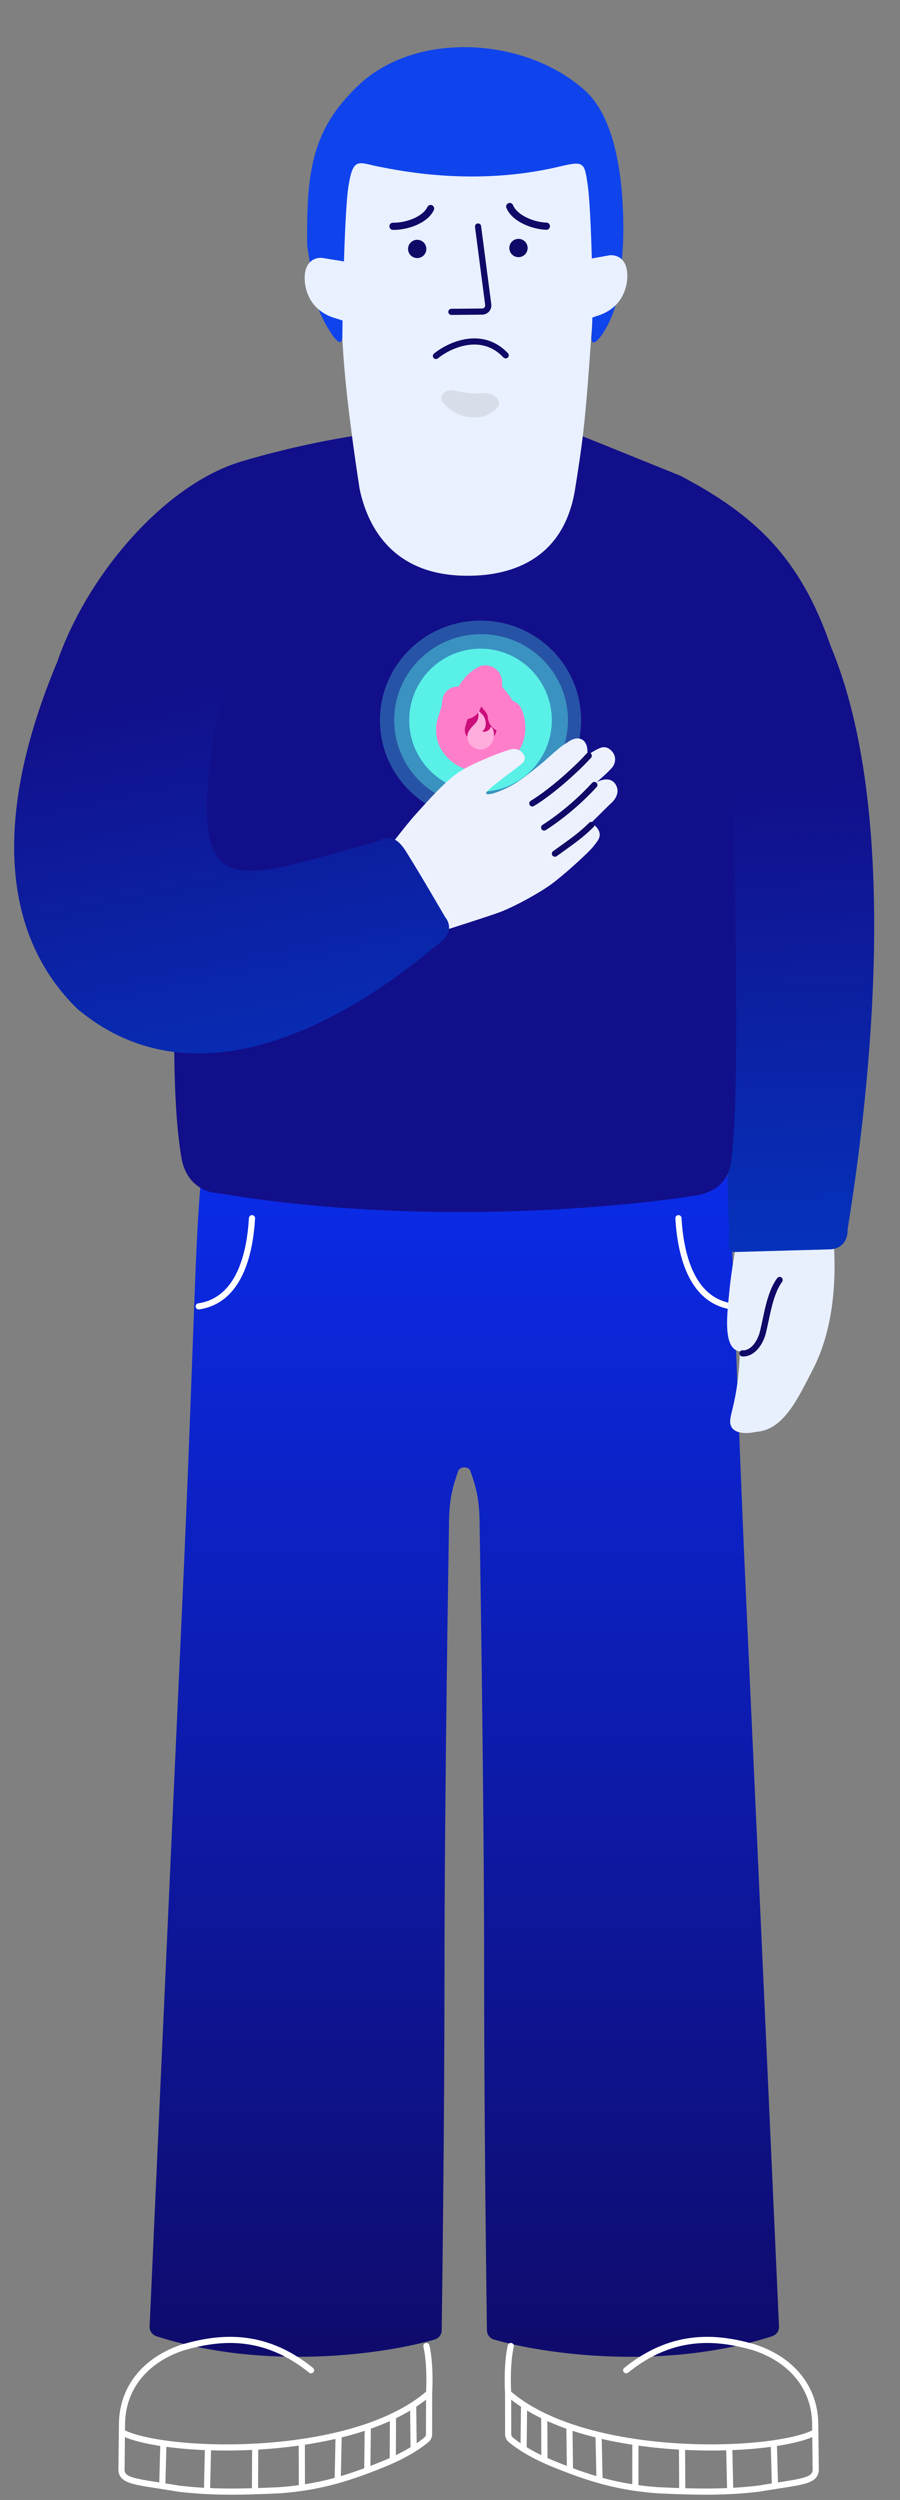 <svg width="439" height="1219" viewBox="0 0 439 1219" fill="none" xmlns="http://www.w3.org/2000/svg">
<rect x="0" y="0" width="439" height="1219" fill="#808080" stroke="none"/>
<path fill-rule="evenodd" clip-rule="evenodd" d="M229.465 717.298C228.633 714.876 224.324 714.876 223.491 717.298C221.203 723.952 219.017 730.309 219.014 743.152C219.014 743.169 219.014 743.163 219.014 743.18C219.005 743.719 216.816 875.172 216.816 959C216.816 1033.58 215.702 1118.18 215.452 1136.22C215.423 1138.35 214.075 1140.17 212.03 1140.76C187.535 1147.9 129.195 1156.19 76.36 1139.18C74.252 1138.5 72.878 1136.62 72.977 1134.4C74.224 1106.56 82.462 922.755 88.816 784C91.228 731.337 92.704 691.126 93.852 659.867C95.984 601.793 96.981 574.616 100.738 555.893C101.641 553.298 104.71 548.303 109.766 549.081C110.86 549.25 112.738 549.885 115.504 550.819C128.672 555.27 161.958 566.52 226.478 566.596C290.999 566.52 324.285 555.27 337.453 550.819C340.218 549.885 342.096 549.25 343.19 549.081C348.246 548.303 351.316 553.298 352.219 555.893C355.975 574.616 356.973 601.793 359.105 659.867C360.252 691.126 361.728 731.337 364.14 784C370.495 922.755 378.732 1106.56 379.979 1134.4C380.078 1136.62 378.704 1138.5 376.596 1139.18C323.761 1156.19 265.421 1147.9 240.926 1140.76C238.881 1140.17 237.534 1138.35 237.504 1136.22C237.254 1118.18 236.14 1033.58 236.14 959C236.14 875.172 233.951 743.719 233.942 743.18C233.942 743.163 233.942 743.169 233.942 743.152C233.939 730.309 231.754 723.952 229.465 717.298Z" fill="url(#paint0_linear)"/>
<path d="M330.923 594C331.923 611 336.923 634 356.923 637" stroke="white" stroke-width="3" stroke-linecap="round"/>
<path d="M396.635 667.508C403.274 654.498 408.587 634.579 406.691 605.78L360.031 601.564C360.031 601.564 356.752 618.85 355.852 628.81C354.952 638.769 351.975 657.829 360.916 658.943C359.937 686.579 354.209 691.185 356.824 695.832C358.917 699.549 365.649 698.94 368.754 698.17C382.784 697.421 389.929 680.135 396.635 667.508Z" fill="#E9F0FD"/>
<path d="M331.924 232L279.924 211C274.149 261.52 331.208 282.344 342.887 342.432C353.139 397.856 354.048 577.125 355.673 598.875C355.673 604.25 354.298 610.25 358.173 610.5L405.069 609.196C412.252 608.699 413.633 602.589 413.426 599.596C427.68 511.5 436.537 389.839 405.178 315.001C390.133 271.436 367.924 251 331.924 232Z" fill="url(#paint1_linear)"/>
<path d="M357.977 372.419C356.546 252.169 309.609 232.382 282.913 228.711C229.931 219.225 186.079 224.759 170.776 228.711C104.814 247.941 96.909 284.212 91.432 365.894C87.831 419.6 80.627 519.017 88.519 564.62C90.893 578.336 101.378 581.764 106.324 581.764C192.383 596.459 285.407 591.07 338.362 583.123C351.741 581.115 355.884 573.753 356.886 564.62C361.517 522.39 357.463 412.071 357.977 372.419Z" fill="#120F8A"/>
<ellipse cx="234.384" cy="351.168" rx="49.054" ry="48.559" transform="rotate(-1.36 234.384 351.168)" fill="#59F0E7" fill-opacity="0.3"/>
<ellipse cx="234.649" cy="351.162" rx="42.365" ry="41.937" transform="rotate(-1.36 234.649 351.162)" fill="#59F0E7" fill-opacity="0.4"/>
<ellipse cx="234.384" cy="351.168" rx="34.784" ry="34.874" transform="rotate(-1.36 234.384 351.168)" fill="#59F0E7"/>
<mask id="path-9-outside-1" maskUnits="userSpaceOnUse" x="210.968" y="323.278" width="46.245" height="54.053" fill="black">
<rect fill="white" x="210.968" y="323.278" width="46.245" height="54.053"/>
<path d="M244 345.489C244.984 347.726 244.824 348.79 244.96 349.466C245 349.667 245.2 349.867 245.4 349.817C245.457 349.803 245.502 349.763 245.551 349.73C245.817 349.555 246.063 349.202 246.277 348.795C246.676 348.035 247.73 347.921 248.055 348.716C249.515 352.286 249.623 356.395 248.413 359.881C247.734 361.543 245.678 365.706 240.399 368.095C238.812 368.94 234.395 370.195 229.429 368.458C224.463 366.725 221.814 363.187 220.732 360.847C220.3 359.931 219.533 357.892 219.765 354.697C219.829 353.05 221.367 348.692 221.56 348.174C222.349 345.999 222.602 343.871 222.645 342.513C222.663 341.941 223.09 341.606 223.59 341.884C223.887 342.05 224.211 342.247 224.502 342.446C224.996 342.799 225.409 343.122 225.774 343.446C226.413 344.013 227.545 343.771 227.798 342.954C228.522 340.613 229.498 338.526 230.728 336.743C232.2 334.536 234.184 332.758 236.34 331.563C237.065 331.16 237.935 331.88 237.901 332.709C237.848 334.022 237.967 335.793 238.525 337.793C238.544 337.86 238.57 337.925 238.603 337.986C239.142 338.965 239.955 339.844 240.673 340.724C240.988 341.025 241.203 341.432 241.518 341.733C243.21 343.853 243.527 344.417 244 345.489Z"/>
</mask>
<path d="M244 345.489C244.984 347.726 244.824 348.79 244.96 349.466C245 349.667 245.2 349.867 245.4 349.817C245.457 349.803 245.502 349.763 245.551 349.73C245.817 349.555 246.063 349.202 246.277 348.795C246.676 348.035 247.73 347.921 248.055 348.716C249.515 352.286 249.623 356.395 248.413 359.881C247.734 361.543 245.678 365.706 240.399 368.095C238.812 368.94 234.395 370.195 229.429 368.458C224.463 366.725 221.814 363.187 220.732 360.847C220.3 359.931 219.533 357.892 219.765 354.697C219.829 353.05 221.367 348.692 221.56 348.174C222.349 345.999 222.602 343.871 222.645 342.513C222.663 341.941 223.09 341.606 223.59 341.884C223.887 342.05 224.211 342.247 224.502 342.446C224.996 342.799 225.409 343.122 225.774 343.446C226.413 344.013 227.545 343.771 227.798 342.954C228.522 340.613 229.498 338.526 230.728 336.743C232.2 334.536 234.184 332.758 236.34 331.563C237.065 331.16 237.935 331.88 237.901 332.709C237.848 334.022 237.967 335.793 238.525 337.793C238.544 337.86 238.57 337.925 238.603 337.986C239.142 338.965 239.955 339.844 240.673 340.724C240.988 341.025 241.203 341.432 241.518 341.733C243.21 343.853 243.527 344.417 244 345.489Z" fill="#CA0D7B"/>
<path d="M244.96 349.466L251.822 348.085L251.822 348.085L244.96 349.466ZM244 345.489L237.593 348.309L237.593 348.309L244 345.489ZM241.518 341.733L246.989 337.367L246.695 336.999L246.355 336.673L241.518 341.733ZM240.673 340.724L235.245 345.145L235.52 345.483L235.835 345.784L240.673 340.724ZM238.603 337.986L232.47 341.36L232.47 341.36L238.603 337.986ZM236.34 331.563L232.946 325.44L232.946 325.44L236.34 331.563ZM230.728 336.743L236.49 340.717L236.521 340.672L236.552 340.627L230.728 336.743ZM227.798 342.954L234.486 345.021L234.486 345.021L227.798 342.954ZM225.774 343.446L221.128 348.682L221.128 348.682L225.774 343.446ZM224.502 342.446L228.575 336.753L228.509 336.705L228.441 336.659L224.502 342.446ZM223.59 341.884L220.184 348L220.184 348L223.59 341.884ZM221.56 348.174L228.121 350.612L228.13 350.587L228.14 350.562L221.56 348.174ZM219.765 354.697L226.747 355.204L226.755 355.085L226.76 354.967L219.765 354.697ZM220.732 360.847L227.086 357.91L227.074 357.884L227.062 357.859L220.732 360.847ZM229.429 368.458L231.74 361.851L231.736 361.85L229.429 368.458ZM240.399 368.095L237.514 361.717L237.309 361.81L237.111 361.915L240.399 368.095ZM248.413 359.881L254.893 362.527L254.964 362.354L255.025 362.177L248.413 359.881ZM248.055 348.716L254.534 346.066L254.534 346.066L248.055 348.716ZM222.645 342.513L215.649 342.292L215.649 342.292L222.645 342.513ZM237.901 332.709L230.907 332.424L230.907 332.424L237.901 332.709ZM238.525 337.793L245.267 335.912L245.267 335.912L238.525 337.793ZM246.277 348.795L240.079 345.54L240.079 345.54L246.277 348.795ZM245.551 349.73L241.703 343.883L241.703 343.883L245.551 349.73ZM245.4 349.817L247.092 356.61L247.092 356.61L245.4 349.817ZM251.822 348.085C251.885 348.397 251.898 348.665 251.866 348.282C251.844 348.03 251.804 347.549 251.711 346.965C251.515 345.73 251.136 344.327 250.407 342.67L237.593 348.309C237.848 348.889 237.88 349.136 237.884 349.16C237.892 349.207 237.898 349.259 237.916 349.466C237.923 349.546 237.939 349.746 237.96 349.941C237.982 350.147 238.022 350.47 238.097 350.846L251.822 348.085ZM250.407 342.67C249.587 340.808 248.855 339.705 246.989 337.367L236.046 346.099C236.873 347.135 237.192 347.579 237.342 347.811C237.411 347.917 237.436 347.954 237.593 348.309L250.407 342.67ZM246.355 336.673C246.552 336.861 246.679 337.014 246.724 337.07C246.76 337.114 246.779 337.141 246.698 337.033C246.647 336.964 246.495 336.76 246.321 336.546C246.136 336.319 245.864 336.003 245.51 335.665L235.835 345.784C235.639 345.596 235.512 345.444 235.466 345.387C235.43 345.343 235.411 345.316 235.492 345.425C235.544 345.493 235.695 345.697 235.87 345.911C236.054 346.138 236.326 346.454 236.68 346.793L246.355 336.673ZM246.1 336.304C245.882 336.035 245.655 335.766 245.488 335.567C245.305 335.348 245.167 335.182 245.044 335.028C244.79 334.709 244.729 334.599 244.736 334.612L232.47 341.36C233.413 343.074 234.942 344.773 235.245 345.145L246.1 336.304ZM232.946 325.44C229.836 327.164 227.01 329.702 224.905 332.858L236.552 340.627C237.389 339.371 238.532 338.351 239.733 337.685L232.946 325.44ZM224.966 332.768C223.271 335.225 222.009 337.977 221.11 340.887L234.486 345.021C235.034 343.249 235.724 341.828 236.49 340.717L224.966 332.768ZM230.419 338.209C229.822 337.679 229.205 337.203 228.575 336.753L220.429 348.139C220.787 348.394 220.996 348.564 221.128 348.682L230.419 338.209ZM228.441 336.659C227.959 336.331 227.455 336.025 226.996 335.769L220.184 348C220.319 348.075 220.462 348.164 220.563 348.232L228.441 336.659ZM214.998 345.735C214.858 346.114 214.38 347.463 213.921 348.962C213.566 350.122 212.844 352.526 212.77 354.428L226.76 354.967C226.751 355.195 226.728 355.286 226.748 355.169C226.764 355.079 226.796 354.923 226.851 354.695C226.961 354.237 227.121 353.669 227.307 353.062C227.49 352.466 227.679 351.891 227.835 351.432C227.912 351.204 227.98 351.01 228.032 350.863C228.058 350.789 228.079 350.729 228.095 350.683C228.104 350.661 228.11 350.643 228.115 350.63C228.12 350.616 228.122 350.611 228.121 350.612L214.998 345.735ZM212.784 354.19C212.448 358.81 213.56 362.052 214.402 363.834L227.062 357.859C227.039 357.81 226.618 356.973 226.747 355.204L212.784 354.19ZM214.378 363.783C216.078 367.462 220.002 372.582 227.122 375.067L231.736 361.85C228.924 360.868 227.549 358.912 227.086 357.91L214.378 363.783ZM243.285 374.472C250.881 371.035 253.889 364.985 254.893 362.527L241.932 357.234C241.579 358.1 240.475 360.378 237.514 361.717L243.285 374.472ZM255.025 362.177C256.806 357.048 256.626 351.181 254.534 346.066L241.576 351.365C242.404 353.391 242.44 355.741 241.8 357.585L255.025 362.177ZM237.111 361.915C237.209 361.863 236.595 362.162 235.449 362.283C234.391 362.394 233.104 362.328 231.74 361.851L227.119 375.066C234.194 377.54 240.64 375.896 243.688 374.275L237.111 361.915ZM215.649 342.292C215.623 343.108 215.457 344.471 214.98 345.785L228.14 350.562C229.242 347.527 229.582 344.634 229.642 342.733L215.649 342.292ZM230.907 332.424C230.827 334.394 231.009 336.902 231.782 339.674L245.267 335.912C244.925 334.684 244.869 333.651 244.895 332.995L230.907 332.424ZM240.079 345.54C240.086 345.528 240.168 345.369 240.344 345.135C240.492 344.94 240.923 344.396 241.703 343.883L249.398 355.578C251.253 354.358 252.183 352.603 252.474 352.05L240.079 345.54ZM221.11 340.887C221.859 338.462 223.818 337.256 225.347 336.901C226.84 336.554 228.808 336.78 230.419 338.209L221.128 348.682C223.379 350.678 226.233 351.068 228.515 350.537C230.833 349.999 233.484 348.263 234.486 345.021L221.11 340.887ZM239.733 337.685C237.14 339.122 234.538 338.298 233.142 337.226C231.833 336.221 230.822 334.515 230.907 332.424L244.895 332.995C245.015 330.075 243.586 327.594 241.668 326.122C239.665 324.584 236.265 323.601 232.946 325.44L239.733 337.685ZM243.708 343.025C246.481 342.334 248.645 343.533 249.691 344.434C250.733 345.333 251.521 346.589 251.822 348.085L238.097 350.846C238.439 352.544 239.347 354.001 240.549 355.037C241.755 356.077 244.119 357.35 247.092 356.61L243.708 343.025ZM244.736 334.612C244.983 335.06 245.153 335.501 245.267 335.912L231.782 339.674C231.934 340.219 232.157 340.791 232.47 341.36L244.736 334.612ZM247.092 356.61C248.207 356.332 248.986 355.85 249.299 355.646C249.385 355.59 249.455 355.542 249.5 355.511C249.542 355.481 249.577 355.456 249.581 355.453C249.618 355.427 249.518 355.5 249.398 355.578L241.703 343.883C241.622 343.936 241.557 343.981 241.517 344.009C241.496 344.024 241.479 344.036 241.468 344.043C241.458 344.051 241.449 344.058 241.448 344.058C241.421 344.077 241.526 344.001 241.657 343.916C241.921 343.744 242.649 343.289 243.708 343.025L247.092 356.61ZM226.996 335.769C224.814 334.554 221.645 334.233 218.915 336.151C216.482 337.858 215.707 340.431 215.649 342.292L229.642 342.733C229.601 344.022 229.049 346.142 226.959 347.609C224.571 349.285 221.866 348.937 220.184 348L226.996 335.769ZM254.534 346.066C253.132 342.637 249.815 340.976 246.715 341.188C243.895 341.382 241.389 343.046 240.079 345.54L252.474 352.05C251.563 353.784 249.784 355.011 247.672 355.156C245.28 355.32 242.653 353.999 241.576 351.365L254.534 346.066Z" fill="#FF7EC9" mask="url(#path-9-outside-1)"/>
<path d="M238.972 363.464C237.853 364.641 236.315 365.416 234.596 365.457C229.93 365.568 225.79 360.246 229.205 355.73C230.548 353.645 232.411 352.78 233.097 350.628C233.405 349.8 233.462 348.731 233.364 348.076C233.277 347.832 233.173 346.931 233.171 346.849C233.169 346.767 233.169 346.767 233.251 346.765L233.331 346.681C233.413 346.679 233.413 346.679 233.495 346.677C233.663 346.837 233.83 346.997 233.998 347.158C234.333 347.478 234.752 347.879 235.087 348.199C235.926 349.001 236.696 350.378 236.896 351.934C237.107 353.9 236.655 355.553 235.206 356.655C235.867 356.886 236.522 356.87 237.253 356.607C238.389 356.169 239.029 355.497 239.253 354.588C239.253 354.588 239.251 354.506 239.333 354.504L239.415 354.502C240.075 354.733 240.836 355.7 240.972 357.997C240.849 359.724 240.65 361.7 238.972 363.464Z" fill="#FFADDD"/>
<path d="M202.815 396.999C196.832 403.624 183.066 421.96 183.066 421.96L192.535 461.3C192.535 461.3 238.235 447.026 244.829 444.388C251.423 441.75 262.729 435.661 269.013 431.081C275.298 426.5 287.548 415.25 289.423 412.75C291.298 410.25 293.798 408 291.798 404.5C289.798 401 287.173 402.375 287.173 402.375L297.423 392.25C297.423 392.25 303.298 387.875 300.423 382.75C297.548 377.625 291.048 381.375 291.048 381.375C291.048 381.375 297.798 375.625 299.048 373.625C300.298 371.625 300.798 368.375 297.923 365.75C295.048 363.125 292.392 364.844 291.048 365.5C289.705 366.156 286.423 368.25 286.423 368.25C286.423 368.25 287.36 362.558 283.923 360.625C280.487 358.691 276.673 362.125 274.673 363.375C272.673 364.625 265.423 371.25 265.423 371.25C265.423 371.25 256.173 379 251.315 381.999C246.457 384.999 238.39 388.251 237.157 387.001C235.923 385.75 252.181 374.694 254.99 371.972C257.798 369.25 254.048 363.875 248.673 365.5C243.297 367.125 230.281 372.251 223.798 376.5C217.316 380.75 208.798 390.375 202.815 396.999Z" fill="#ECF1FD"/>
<path d="M117.816 225C154.816 214.001 183.817 211 183.817 211C180.32 281.324 116.131 266 103.131 366C93.134 442 116.175 428.5 181.673 411C186.423 409.5 191.423 404.75 197.923 415C204.423 425.25 217.173 447.25 217.173 447.25C217.173 447.25 222.923 453.5 214.173 460C205.423 466.5 110.673 553 37.816 492C0.816 456 -3.542 397.838 27.817 322.999C42.861 279.435 80.816 236 117.816 225Z" fill="url(#paint2_linear)"/>
<path d="M166.449 78.937L226.716 78.389L292.31 77.793C292.59 108.633 289.39 150.736 287.273 179.725C285.156 208.713 283.792 217.747 280.545 238.347C274.759 275.061 246.06 280.822 228.059 280.735C190.058 280.831 178.821 254.682 175.422 238.462C173.297 224.731 168.769 194.02 167.279 170.185C164.807 130.658 164.928 98.126 166.449 78.937Z" fill="#E9F0FF"/>
<path d="M235.997 191.683C230.973 192.242 226.087 191.592 221.89 190.444C217.824 189.333 213.469 192.74 216.004 196.109C220.367 201.908 227.182 203.56 231.043 203.525C235.479 203.854 239.22 201.972 242.222 199.216C245.809 195.924 240.836 191.144 235.997 191.683Z" fill="#D7DDE9"/>
<path d="M212.641 173.57C219.101 168.305 234.95 160.872 246.666 173.26" stroke="#0F0967" stroke-width="3" stroke-linecap="round" stroke-linejoin="round"/>
<path d="M272.87 81.225C231.727 91.016 195.083 83.225 185.022 81.308C174.961 79.391 172.397 76.213 170.043 90.301C167.689 104.389 166.992 163.535 166.992 163.535C167.101 175.527 154.259 150.758 154.223 146.968L149.829 119.783C149.507 84.42 151.668 63.76 174.62 41.796C202.812 14.819 256.296 17.994 285.34 44.137C303.039 60.068 304.161 97.897 304.041 113.196C303.92 128.494 300.965 145.635 300.965 145.635C298.495 159.139 287.351 174.019 288.55 163.248C289.748 152.477 288.381 101.93 286.722 90.537L286.679 90.239C285.062 79.13 284.948 78.35 272.87 81.225Z" fill="#0F43EC"/>
<path d="M156.802 125.71L168.244 127.554L177.654 159.65L163.981 155.283C152.58 152.141 149.14 143.399 148.663 137.078C148.08 129.348 151.791 125.624 156.802 125.71Z" fill="#E9F0FF"/>
<path d="M297.62 124.431L286.214 126.483L277.389 158.743L290.98 154.129C302.322 150.78 305.603 141.978 305.965 135.649C306.407 127.91 302.628 124.253 297.62 124.431Z" fill="#E9F0FF"/>
<path d="M211.619 102.434C212.031 101.56 211.656 100.517 210.782 100.105C209.908 99.693 208.865 100.068 208.453 100.942L211.619 102.434ZM191.714 108.589C190.748 108.569 189.949 109.337 189.929 110.303C189.91 111.269 190.677 112.069 191.643 112.088L191.714 108.589ZM208.453 100.942C207.378 103.223 204.886 105.189 201.637 106.581C198.425 107.958 194.751 108.651 191.714 108.589L191.643 112.088C195.196 112.161 199.363 111.363 203.015 109.798C206.63 108.249 210.022 105.823 211.619 102.434L208.453 100.942Z" fill="#0F0967"/>
<path d="M247.007 101.366C246.641 100.471 247.069 99.45 247.963 99.083C248.858 98.717 249.88 99.145 250.246 100.04L247.007 101.366ZM266.565 108.544C267.531 108.575 268.29 109.383 268.259 110.349C268.229 111.315 267.421 112.073 266.455 112.043L266.565 108.544ZM250.246 100.04C251.202 102.374 253.588 104.466 256.761 106.025C259.896 107.566 263.53 108.449 266.565 108.544L266.455 112.043C262.904 111.931 258.783 110.919 255.217 109.166C251.688 107.432 248.426 104.833 247.007 101.366L250.246 100.04Z" fill="#0F0967"/>
<circle cx="203.502" cy="121.382" r="4.462" transform="rotate(-0.521 203.502 121.382)" fill="#0F0967"/>
<circle cx="252.901" cy="120.933" r="4.462" transform="rotate(-0.521 252.901 120.933)" fill="#0F0967"/>
<path d="M233.185 110.442L238.145 148.541C238.378 150.325 236.997 151.912 235.198 151.928L220.176 152.065" stroke="#0F0967" stroke-width="3" stroke-linecap="round"/>
<path d="M362.165 659.91C364.233 660.18 369.045 658.774 371.757 650.987C373.971 643.154 375.048 631.25 380.299 624.125" stroke="#0F0967" stroke-width="3" stroke-linecap="round"/>
<path d="M122.923 594C121.923 611 116.923 634 96.924 637" stroke="white" stroke-width="3" stroke-linecap="round"/>
<path d="M288.422 402.25C282.923 407.75 277.923 411 270.673 416.25" stroke="#0F0967" stroke-width="3" stroke-linecap="round"/>
<path d="M287.172 368.5C282.172 374.083 269.923 385.5 259.673 391.75" stroke="#0F0967" stroke-width="3" stroke-linecap="round"/>
<path d="M289.923 382.75C284.673 388.5 275.923 396.75 265.423 403.5" stroke="#0F0967" stroke-width="3" stroke-linecap="round"/>
<path d="M207.993 1143.93C210.184 1153.4 209.306 1166.92 209.306 1166.92L209.281 1186.87C209.28 1187.9 208.878 1188.89 208.092 1189.56C205.609 1191.68 199.071 1196.6 187 1201.5C171 1208 156.75 1212.75 136.5 1214.25C115.5 1215.25 102.25 1215.25 87.251 1213.5C65.834 1209.9 58.761 1210.2 59.273 1203.37L59.521 1181.18C60.045 1163.36 71.764 1150.22 89.572 1144.5C105.768 1139.93 127.979 1136.54 151.711 1155.76" stroke="white" stroke-width="3" stroke-linecap="round"/>
<path d="M60.146 1186.36C81.5 1196.75 171.811 1199.52 209.307 1166.92" stroke="white" stroke-width="3"/>
<path d="M101.46 1193.22L100.976 1214.5" stroke="white" stroke-width="3"/>
<path d="M124.473 1193.98L124.378 1214.02" stroke="white" stroke-width="3"/>
<path d="M147.205 1189.95L147.248 1213.98" stroke="white" stroke-width="3"/>
<path d="M165.181 1187.65L164.693 1210.56" stroke="white" stroke-width="3"/>
<path d="M179.403 1182.93L179.146 1204.75" stroke="white" stroke-width="3"/>
<path d="M191.679 1178.27L191.589 1200.09" stroke="white" stroke-width="3"/>
<path d="M201.526 1172.93L201.772 1194.75" stroke="white" stroke-width="3"/>
<path d="M79.692 1191.75L79.159 1211.82" stroke="white" stroke-width="3"/>
<path d="M249.161 1143.93C246.969 1153.4 247.847 1166.92 247.847 1166.92L247.872 1186.87C247.873 1187.9 248.275 1188.89 249.061 1189.56C251.544 1191.68 258.082 1196.6 270.153 1201.5C286.153 1208 300.403 1212.75 320.653 1214.25C341.653 1215.25 354.903 1215.25 369.903 1213.5C391.319 1209.9 398.392 1210.2 397.881 1203.37L397.632 1181.18C397.109 1163.36 385.39 1150.22 367.582 1144.5C351.385 1139.93 329.174 1136.54 305.443 1155.76" stroke="white" stroke-width="3" stroke-linecap="round"/>
<path d="M397.008 1186.36C375.653 1196.75 285.342 1199.52 247.846 1166.92" stroke="white" stroke-width="3"/>
<path d="M355.693 1193.22L356.177 1214.5" stroke="white" stroke-width="3"/>
<path d="M332.68 1193.98L332.776 1214.02" stroke="white" stroke-width="3"/>
<path d="M309.948 1189.95L309.906 1213.98" stroke="white" stroke-width="3"/>
<path d="M291.972 1187.65L292.46 1210.56" stroke="white" stroke-width="3"/>
<path d="M277.75 1182.93L278.007 1204.75" stroke="white" stroke-width="3"/>
<path d="M265.474 1178.27L265.564 1200.09" stroke="white" stroke-width="3"/>
<path d="M255.627 1172.93L255.381 1194.75" stroke="white" stroke-width="3"/>
<path d="M377.461 1191.75L377.994 1211.82" stroke="white" stroke-width="3"/>
<defs>
<linearGradient id="paint0_linear" x1="189.872" y1="549" x2="189.872" y2="1149.06" gradientUnits="userSpaceOnUse">
<stop stop-color="#0B2CED"/>
<stop offset="1" stop-color="#0F0B6C"/>
</linearGradient>
<linearGradient id="paint1_linear" x1="354.093" y1="381.25" x2="368.745" y2="659.654" gradientUnits="userSpaceOnUse">
<stop stop-color="#120F8A"/>
<stop offset="1" stop-color="#0339C6"/>
</linearGradient>
<linearGradient id="paint2_linear" x1="123.133" y1="325" x2="178.133" y2="587" gradientUnits="userSpaceOnUse">
<stop stop-color="#120F8A"/>
<stop offset="1" stop-color="#0339C6"/>
</linearGradient>
</defs>
</svg>

